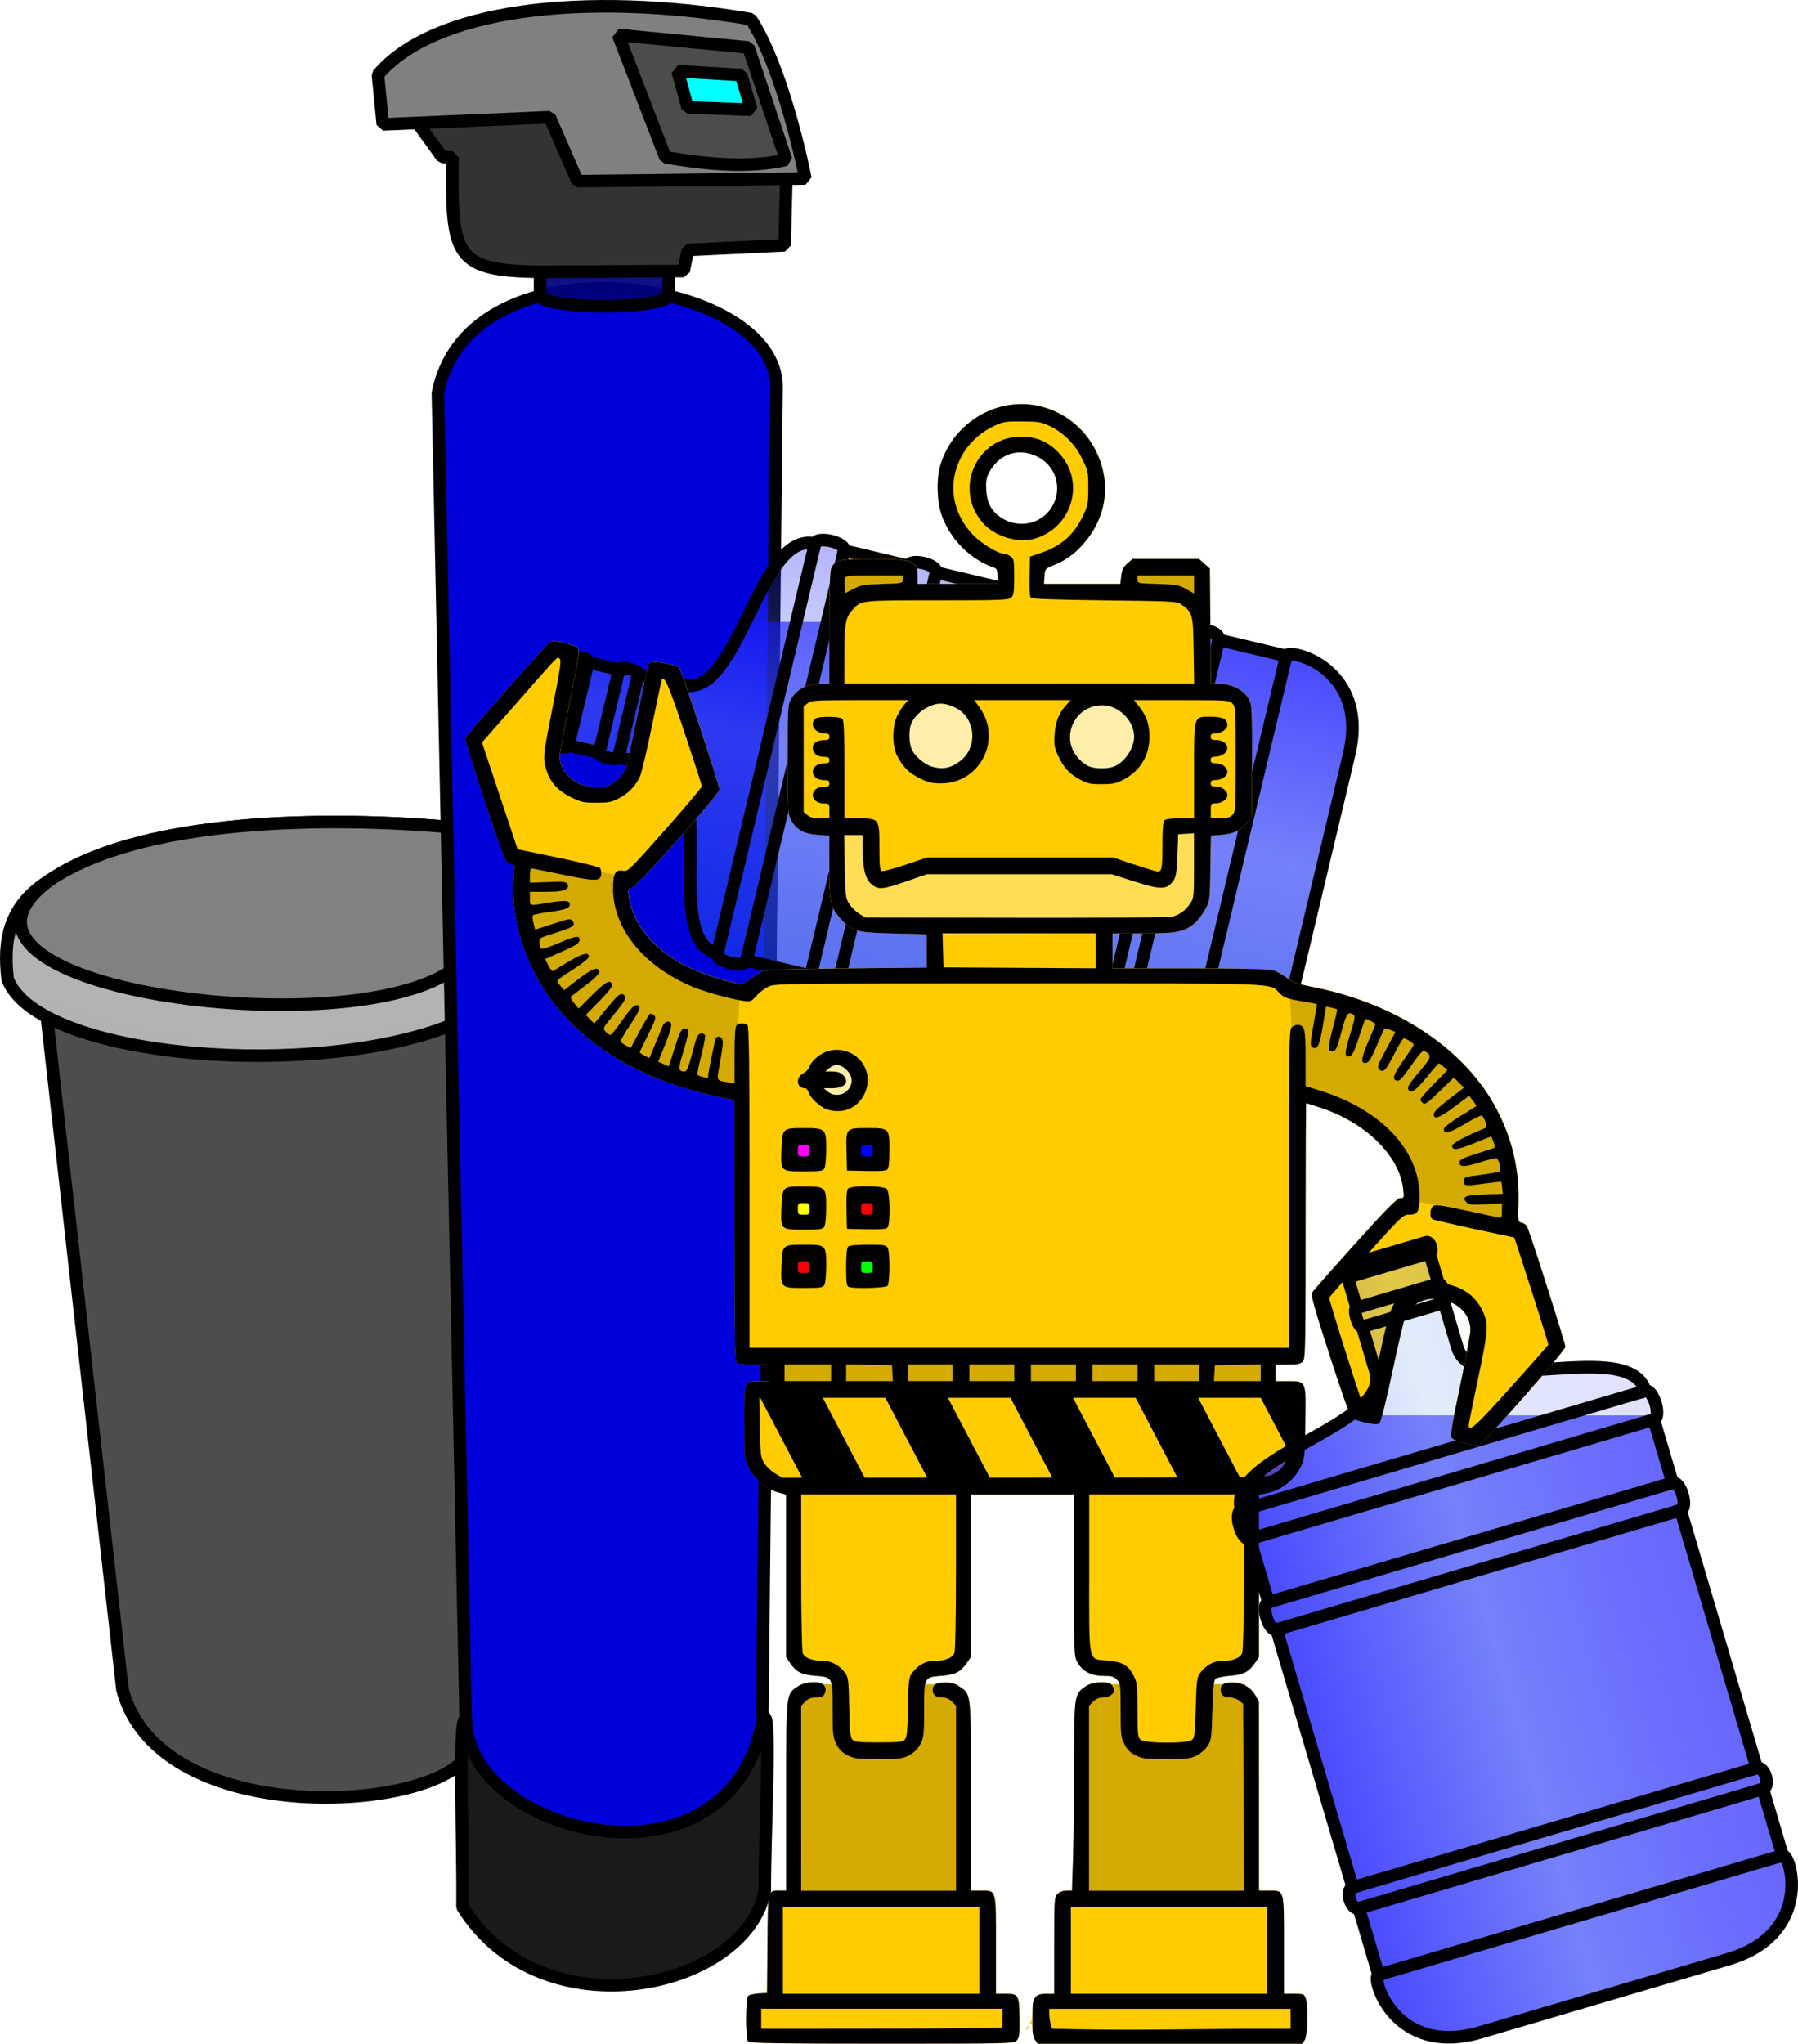 <?xml version="1.0" encoding="UTF-8" standalone="no"?>
<!-- Created with Inkscape (http://www.inkscape.org/) -->

<svg
   width="68.621mm"
   height="77.998mm"
   viewBox="0 0 68.621 77.998"
   version="1.1"
   id="svg5"
   inkscape:version="1.1 (1:1.1+202105261517+ce6663b3b7)"
   sodipodi:docname="Suavizador02.svg"
   xmlns:inkscape="http://www.inkscape.org/namespaces/inkscape"
   xmlns:sodipodi="http://sodipodi.sourceforge.net/DTD/sodipodi-0.dtd"
   xmlns:xlink="http://www.w3.org/1999/xlink"
   xmlns="http://www.w3.org/2000/svg"
   xmlns:svg="http://www.w3.org/2000/svg">
  <sodipodi:namedview
     id="namedview7"
     pagecolor="#ffffff"
     bordercolor="#999999"
     borderopacity="1"
     inkscape:pageshadow="0"
     inkscape:pageopacity="0"
     inkscape:pagecheckerboard="0"
     inkscape:document-units="mm"
     showgrid="false"
     fit-margin-top="0"
     fit-margin-left="0"
     fit-margin-right="0"
     fit-margin-bottom="0"
     inkscape:zoom="1.8973437"
     inkscape:cx="117.79626"
     inkscape:cy="182.62374"
     inkscape:window-width="1848"
     inkscape:window-height="1016"
     inkscape:window-x="72"
     inkscape:window-y="27"
     inkscape:window-maximized="1"
     inkscape:current-layer="layer1"
     showguides="true"
     inkscape:guide-bbox="true"
     inkscape:snap-page="true"
     inkscape:snap-bbox="true"
     inkscape:bbox-nodes="true"
     inkscape:snap-global="false">
    <sodipodi:guide
       position="57.272,-2.433"
       orientation="0,-1"
       id="guide1137" />
  </sodipodi:namedview>
  <defs
     id="defs2">
    <linearGradient
       x1="0"
       y1="0"
       x2="1"
       y2="0"
       gradientUnits="userSpaceOnUse"
       gradientTransform="matrix(0,-11.71,-11.71,0,220.109,689.801)"
       spreadMethod="pad"
       id="linearGradient4201">
      <stop
         style="stop-opacity:0.2;stop-color:#6e6cff"
         offset="0"
         id="stop4195" />
      <stop
         style="stop-opacity:0.3;stop-color:#9ac1f0"
         offset="0.5"
         id="stop4197" />
      <stop
         style="stop-opacity:0.3;stop-color:#0000ff"
         offset="1"
         id="stop4199" />
    </linearGradient>
    <linearGradient
       inkscape:collect="always"
       xlink:href="#linearGradient20840"
       id="linearGradient144894"
       gradientUnits="userSpaceOnUse"
       gradientTransform="matrix(-0.014,0.06,0.06,0.014,85.975,384.836)"
       x1="-4869.569"
       y1="-758.98"
       x2="-4599.569"
       y2="-758.98" />
    <linearGradient
       x1="0"
       y1="0"
       x2="1"
       y2="0"
       gradientUnits="userSpaceOnUse"
       gradientTransform="matrix(0,-11.71,-11.71,0,220.109,689.801)"
       spreadMethod="pad"
       id="linearGradient20840">
      <stop
         style="stop-opacity:0.3;stop-color:#0000ff"
         offset="0"
         id="stop20834" />
      <stop
         style="stop-opacity:0.3;stop-color:#9ac1f0"
         offset="0.5"
         id="stop20836" />
      <stop
         style="stop-opacity:0.3;stop-color:#3c8acb"
         offset="1"
         id="stop20838" />
    </linearGradient>
    <linearGradient
       inkscape:collect="always"
       xlink:href="#linearGradient4201"
       id="linearGradient144892"
       gradientUnits="userSpaceOnUse"
       gradientTransform="matrix(-0.059,0.017,0.017,0.059,-137.035,249.785)"
       x1="-4869.569"
       y1="-758.98"
       x2="-4599.569"
       y2="-758.98" />
  </defs>
  <g
     inkscape:label="Capa 1"
     inkscape:groupmode="layer"
     id="layer1"
     transform="translate(-72.051,-60.465)">
    <path
       id="path24914"
       style="fill:#4d4d4d;fill-opacity:0.994;stroke:#000000;stroke-width:0.48;stroke-linecap:square;stroke-linejoin:bevel;stroke-miterlimit:4;stroke-dasharray:none;stop-color:#000000"
       d="m 73.803,98.963 c 1.896,0.605 6.642,2.89 15.637,0.557 L 89.906,127.37 c -0.989,2.233 -11.747,3.002 -13.181,-2.425 z"
       sodipodi:nodetypes="ccccc" />
    <path
       id="path24916"
       style="fill:#b3b3b3;fill-opacity:0.996;stroke:#000000;stroke-width:0.48;stroke-linecap:square;stroke-linejoin:bevel;stroke-miterlimit:4;stroke-dasharray:none;stop-color:#000000"
       d="m 73.968,94.043 c 3.857,-2.578 11.738,-2.345 15.426,-1.995 l 0.046,7.472 c -5.198,2.189 -15.932,1.374 -17.098,-1.686 -0.168,-1.447 0.015,-2.804 1.626,-3.791 z"
       sodipodi:nodetypes="cccccc" />
    <path
       id="path24918"
       style="fill:#808080;fill-opacity:0.983;stroke:#000000;stroke-width:0.48;stroke-linecap:square;stroke-linejoin:bevel;stroke-miterlimit:4;stroke-dasharray:none;stop-color:#000000"
       d="m 73.968,94.043 c 3.857,-2.578 11.738,-2.345 15.426,-1.995 l 0.018,5.367 c -3.928,3.036 -21.088,0.757 -15.445,-3.372 z"
       sodipodi:nodetypes="ccccc" />
    <path
       id="path24920"
       style="fill:#0000da;fill-opacity:1;stroke:#000000;stroke-width:0.48;stroke-linecap:square;stroke-linejoin:bevel;stroke-miterlimit:4;stroke-dasharray:none;stop-color:#000000"
       d="m 88.764,75.467 c 1.208,-6.119 13.037,-4.434 12.924,-0.176 l -0.548,50.978 c 0.098,5.937 -10.235,5.531 -11.302,0.491 z"
       sodipodi:nodetypes="ccccc" />
    <path
       id="path24922"
       style="fill:#000080;fill-opacity:0.938;stroke:#000000;stroke-width:0.48;stroke-linecap:square;stroke-linejoin:bevel;stroke-miterlimit:4;stroke-dasharray:none;stop-color:#000000"
       d="m 92.664,70.63 v 1.111 a 2.456,0.406 0 0 0 -5.1e-4,0.003 2.456,0.406 0 0 0 2.456,0.407 2.456,0.406 0 0 0 2.456,-0.407 v -1.113 z" />
    <path
       id="path24924"
       style="fill:#333333;fill-opacity:1;stroke:#000000;stroke-width:0.48;stroke-linecap:square;stroke-linejoin:bevel;stroke-miterlimit:4;stroke-dasharray:none;stop-color:#000000"
       d="m 87.893,65.025 5.246,-0.236 1.037,2.438 7.888,-0.063 -0.066,2.662 -3.694,0.177 -0.159,0.805 -5.489,0.032 c -3.25,-0.05 -3.39,-0.572 -3.335,-4.363 l -0.399,-0.023 z"
       sodipodi:nodetypes="ccccccccccc" />
    <path
       id="path24926"
       style="fill:#1a1a1a;fill-opacity:1;stroke:#000000;stroke-width:0.48;stroke-linecap:square;stroke-linejoin:bevel;stroke-miterlimit:4;stroke-dasharray:none;stop-color:#000000"
       d="m 89.836,126.134 c 0.086,4.358 10.118,6.875 11.341,-0.08 0.333,-0.57 0.058,4.231 0.06,6.579 -0.694,3.734 -8.487,5.495 -11.534,0.609 0.031,-2.379 -0.182,-7.55 0.133,-7.12 z"
       sodipodi:nodetypes="cccccc" />
    <path
       id="path24928"
       style="fill:#808080;fill-opacity:1;stroke:#000000;stroke-width:0.48;stroke-linecap:square;stroke-linejoin:bevel;stroke-miterlimit:4;stroke-dasharray:none;stop-color:#000000"
       d="m 86.475,63.318 c 2.089,-2.482 7.796,-3.21 14.23,-2.123 0.887,1.33 1.661,4.016 2.086,6.082 l -8.701,0.102 -1.061,-2.44 -6.368,0.273 z"
       sodipodi:nodetypes="ccccccc" />
    <path
       id="path24930"
       style="fill:#4c4c4c;fill-opacity:1;stroke:#000000;stroke-width:0.48;stroke-linecap:square;stroke-linejoin:bevel;stroke-miterlimit:4;stroke-dasharray:none;stop-color:#000000"
       d="m 95.644,61.799 4.971,0.478 1.437,4.287 c -1.41,0.321 -2.984,0.179 -4.605,-0.095 z"
       sodipodi:nodetypes="ccccc" />
    <path
       id="path24932"
       style="fill:#00ffff;fill-opacity:1;stroke:#000000;stroke-width:0.48;stroke-linecap:square;stroke-linejoin:bevel;stroke-miterlimit:4;stroke-dasharray:none;stop-color:#000000"
       d="m 97.917,63.184 2.419,0.144 0.387,1.325 -2.431,-0.088 z"
       sodipodi:nodetypes="ccccc" />
    <rect
       style="fill:#d4aa00;stroke:none;stroke-width:0.48;stroke-linecap:square;stroke-linejoin:bevel;stop-color:#000000"
       id="rect144770"
       width="5.971"
       height="7.877"
       x="-119.591"
       y="124.741"
       transform="scale(-1,1)" />
    <path
       id="path5045"
       style="fill:#0000ff;fill-opacity:0.6;stroke:none;stroke-width:1.815;stroke-linecap:butt;stroke-linejoin:miter;stroke-miterlimit:4;stroke-dasharray:none;stroke-opacity:1"
       d="m 107.58,89.561 c -2.581,5.239 -5.213,10.156 -8.957,9.264 l -6.555,-1.562 c 0.139,-0.581 -2.642,-1.247 -2.781,-0.662 l -4.455,-1.061 c 0.139,-0.585 -1.455,-0.965 -1.594,-0.381 l -1.428,5.99 -1.426,5.988 c -0.139,0.585 1.455,0.965 1.594,0.381 l 4.455,1.061 c -0.139,0.581 2.642,1.249 2.781,0.664 l 6.555,1.561 c 7.94,1.891 -0.347,24.826 7.707,26.744 -0.278,1.167 3.921,2.169 4.199,1.002 l 9.25,2.203 c -0.278,1.167 3.73,2.123 4.008,0.955 l 37.725,8.984 c -0.278,1.167 2.781,1.896 3.059,0.729 l 9.727,2.318 c -0.278,1.168 11.521,3.977 14.527,-8.643 l 4.312,-18.109 4.314,-18.109 c 3.006,-12.62 -8.794,-15.429 -9.072,-14.262 l -9.727,-2.318 c 0.278,-1.167 -2.781,-1.896 -3.059,-0.729 l -8.43,-2.008 z"
       transform="matrix(0.265,0,0,0.265,72.051,60.465)" />
    <path
       style="fill:url(#linearGradient144894);fill-opacity:1;stroke:#000000;stroke-width:0.48;stroke-linecap:butt;stroke-linejoin:miter;stroke-miterlimit:4;stroke-dasharray:none;stroke-opacity:1"
       d="m 121.256,98.855 c -0.795,3.339 -3.917,2.595 -3.844,2.286 l -2.573,-0.613 c -0.073,0.309 -0.883,0.116 -0.809,-0.193 l -9.981,-2.377 c -0.073,0.309 -1.134,0.056 -1.061,-0.253 l -2.447,-0.583 c -0.073,0.309 -1.185,0.044 -1.111,-0.265 -2.131,-0.508 0.062,-6.576 -2.039,-7.076 l -1.734,-0.413 c -0.037,0.155 -0.773,-0.022 -0.736,-0.175 l -1.179,-0.281 c -0.037,0.155 -0.459,0.054 -0.422,-0.101 l 0.377,-1.585 0.378,-1.585 c 0.037,-0.155 0.459,-0.054 0.422,0.1 l 1.179,0.281 c 0.037,-0.155 0.773,0.022 0.736,0.175 l 1.734,0.413 c 2.101,0.5 2.879,-5.905 5.01,-5.397 0.074,-0.309 1.185,-0.044 1.111,0.265 l 2.447,0.583 c 0.073,-0.309 1.134,-0.056 1.061,0.253 l 9.981,2.377 c 0.073,-0.309 0.883,-0.116 0.809,0.193 l 2.573,0.613 c 0.073,-0.309 3.196,0.435 2.4,3.774 l -1.141,4.791 z"
       id="path144772"
       sodipodi:nodetypes="ccccccccccccscscccccccccccccc" />
    <path
       style="fill:none;stroke:#000000;stroke-width:0.48;stroke-linecap:butt;stroke-linejoin:miter;stroke-miterlimit:4;stroke-dasharray:none;stroke-opacity:1"
       d="M 103.156,81.215 99.43,96.858"
       id="path144774" />
    <path
       style="fill:none;stroke:#000000;stroke-width:0.48;stroke-linecap:butt;stroke-linejoin:miter;stroke-miterlimit:4;stroke-dasharray:none;stroke-opacity:1"
       d="m 104.267,81.48 -3.726,15.643"
       id="path144776" />
    <path
       style="fill:none;stroke:#000000;stroke-width:0.48;stroke-linecap:butt;stroke-linejoin:miter;stroke-miterlimit:4;stroke-dasharray:none;stroke-opacity:1"
       d="m 106.714,82.063 -3.726,15.643"
       id="path144778" />
    <path
       style="fill:none;stroke:#000000;stroke-width:0.48;stroke-linecap:butt;stroke-linejoin:miter;stroke-miterlimit:4;stroke-dasharray:none;stroke-opacity:1"
       d="m 107.775,82.315 -3.726,15.643"
       id="path144780" />
    <path
       style="fill:none;stroke:#000000;stroke-width:0.48;stroke-linecap:butt;stroke-linejoin:miter;stroke-miterlimit:4;stroke-dasharray:none;stroke-opacity:1"
       d="m 117.756,84.693 -3.726,15.643"
       id="path144782" />
    <path
       style="fill:none;stroke:#000000;stroke-width:0.48;stroke-linecap:butt;stroke-linejoin:miter;stroke-miterlimit:4;stroke-dasharray:none;stroke-opacity:1"
       d="M 118.565,84.886 114.839,100.528"
       id="path144784" />
    <path
       style="fill:none;stroke:#000000;stroke-width:0.48;stroke-linecap:butt;stroke-linejoin:miter;stroke-miterlimit:4;stroke-dasharray:none;stroke-opacity:1"
       d="m 121.139,85.499 -3.726,15.643"
       id="path144786" />
    <path
       style="fill:none;stroke:#000000;stroke-width:0.48;stroke-linecap:butt;stroke-linejoin:miter;stroke-miterlimit:4;stroke-dasharray:none;stroke-opacity:1"
       d="m 96.411,86.199 -0.755,3.169"
       id="path144788" />
    <path
       style="fill:none;stroke:#000000;stroke-width:0.48;stroke-linecap:butt;stroke-linejoin:miter;stroke-miterlimit:4;stroke-dasharray:none;stroke-opacity:1"
       d="M 95.675,86.024 94.92,89.193"
       id="path144790" />
    <path
       style="fill:none;stroke:#000000;stroke-width:0.48;stroke-linecap:butt;stroke-linejoin:miter;stroke-miterlimit:4;stroke-dasharray:none;stroke-opacity:1"
       d="M 94.497,85.743 93.742,88.913"
       id="path144792" />
    <rect
       style="fill:#d4aa00;stroke:none;stroke-width:0.48;stroke-linecap:square;stroke-linejoin:bevel;stop-color:#000000"
       id="rect144794"
       width="5.971"
       height="7.877"
       x="-108.601"
       y="124.741"
       transform="scale(-1,1)" />
    <path
       id="path144796"
       style="fill:#ffcc00;stroke:none;stroke-width:0.064"
       d="m 111.055,75.883 c 0.045,2.16e-4 0.089,0.001 0.134,0.004 v -0.001 c 0.206,0.01 0.413,0.041 0.618,0.094 1.209,0.315 2.108,1.28 2.364,2.539 0.176,0.865 -0.04,1.757 -0.603,2.497 -0.362,0.476 -0.772,0.802 -1.262,1 -0.367,0.149 -0.369,0.151 -0.388,0.439 l -0.019,0.289 h 1.457 1.457 l 0.034,-0.299 c 0.026,-0.231 0.08,-0.34 0.232,-0.477 l 0.197,-0.177 h 1.269 1.268 l 0.207,0.186 0.207,0.185 0.019,2.198 0.019,2.196 0.268,0.001 c 0.625,6.24e-4 1.131,0.312 1.255,0.771 0.044,0.161 0.061,0.98 0.049,2.271 l -0.019,2.019 -0.177,0.233 c -0.235,0.308 -0.494,0.433 -0.974,0.472 l -0.396,0.032 -0.022,1.246 c -0.019,1.246 -0.022,1.247 -0.21,1.587 -0.104,0.187 -0.288,0.422 -0.409,0.522 -0.391,0.323 -0.67,0.376 -1.954,0.376 h -1.164 v 0.668 0.666 l 2.938,0.001 c 1.829,2.4e-4 3.028,0.025 3.175,0.066 0.13,0.036 0.366,0.163 0.522,0.283 0.243,0.186 0.405,0.242 1.097,0.382 3.154,0.637 5.749,2.381 6.933,4.657 0.59,1.134 0.859,2.285 0.826,3.538 -0.019,0.747 -0.017,0.764 0.123,0.783 0.078,0.012 0.167,0.068 0.197,0.127 0.111,0.213 1.468,4.473 1.468,4.607 0,0.143 -3.082,3.647 -3.292,3.744 -0.148,0.068 -0.97,-0.152 -1.05,-0.28 -0.048,-0.078 0.038,-0.595 0.329,-1.971 0.217,-1.025 0.394,-1.987 0.393,-2.137 -0.002,-0.584 -0.417,-1.027 -1.086,-1.161 -0.639,-0.128 -1.214,0.164 -1.421,0.723 -0.054,0.147 -0.271,1.081 -0.483,2.077 -0.212,0.996 -0.424,1.851 -0.472,1.899 -0.073,0.074 -0.153,0.073 -0.515,0.001 -0.236,-0.047 -0.481,-0.129 -0.545,-0.182 -0.072,-0.061 -0.391,-0.956 -0.851,-2.385 -0.648,-2.017 -0.726,-2.303 -0.653,-2.42 0.046,-0.073 0.784,-0.91 1.639,-1.859 1.215,-1.347 1.588,-1.725 1.707,-1.725 0.148,0 0.152,-0.01 0.111,-0.365 -0.149,-1.268 -1.443,-2.528 -3.178,-3.095 -0.274,-0.089 -0.51,-0.163 -0.522,-0.163 -0.014,0 -0.024,2.193 -0.024,4.872 0,4.444 -0.01,4.881 -0.105,4.987 -0.084,0.092 -0.201,0.117 -0.572,0.117 h -0.467 v 0.318 0.318 h 0.467 c 0.711,0 0.694,-0.044 0.668,1.6 -0.019,1.256 -0.033,1.376 -0.166,1.647 -0.272,0.552 -0.772,0.936 -1.365,1.045 l -0.238,0.043 v 3.097 3.096 l -0.143,0.21 c -0.244,0.359 -0.439,0.461 -0.964,0.504 -0.263,0.022 -0.514,0.076 -0.558,0.12 -0.057,0.057 -0.091,0.415 -0.113,1.21 -0.03,1.074 -0.04,1.141 -0.191,1.364 -0.087,0.128 -0.273,0.29 -0.413,0.36 h -10e-4 c -0.218,0.108 -0.383,0.127 -1.147,0.127 -0.799,0 -0.921,-0.014 -1.175,-0.143 -0.207,-0.104 -0.321,-0.22 -0.426,-0.427 -0.131,-0.259 -0.144,-0.372 -0.144,-1.298 0,-0.954 -0.007,-1.024 -0.138,-1.163 -0.114,-0.121 -0.203,-0.146 -0.515,-0.146 -0.468,0 -0.802,-0.171 -0.991,-0.509 -0.132,-0.235 -0.134,-0.3 -0.134,-3.328 v -3.089 h -1.969 -1.969 v 3.104 3.105 l -0.144,0.21 c -0.245,0.36 -0.438,0.46 -0.972,0.504 -0.671,0.055 -0.664,0.042 -0.664,1.308 0,0.949 -0.012,1.047 -0.146,1.303 -0.1,0.189 -0.234,0.323 -0.423,0.423 -0.251,0.132 -0.359,0.146 -1.174,0.146 -0.805,0 -0.927,-0.014 -1.181,-0.143 -0.207,-0.104 -0.322,-0.22 -0.427,-0.427 -0.131,-0.259 -0.143,-0.371 -0.143,-1.305 0,-1.262 0.007,-1.251 -0.663,-1.305 -0.534,-0.044 -0.728,-0.144 -0.973,-0.504 l -0.143,-0.21 v -3.1 -3.1 l -0.34,-0.098 c -0.43,-0.125 -0.867,-0.505 -1.085,-0.941 -0.162,-0.325 -0.164,-0.349 -0.164,-1.743 0,-1.623 -0.029,-1.546 0.599,-1.546 h 0.354 v -0.318 -0.318 h -0.592 c -0.375,0 -0.618,-0.029 -0.666,-0.077 -0.057,-0.058 -0.077,-1.266 -0.077,-5.047 v -4.97 l -0.365,-0.073 c -2.486,-0.497 -4.404,-1.428 -5.827,-2.829 -1.489,-1.465 -2.35,-3.577 -2.234,-5.471 l 0.036,-0.582 -0.181,-0.063 c -0.173,-0.06 -0.219,-0.172 -0.958,-2.39 -0.427,-1.28 -0.76,-2.362 -0.743,-2.405 0.047,-0.112 3.077,-3.556 3.215,-3.653 0.096,-0.068 0.195,-0.066 0.565,0.019 0.247,0.056 0.483,0.145 0.526,0.196 0.062,0.075 6.6e-4,0.471 -0.314,2.013 -0.215,1.056 -0.391,2.013 -0.391,2.128 0.002,0.462 0.418,0.967 0.906,1.098 0.34,0.092 0.827,0.089 1.014,-0.007 0.245,-0.126 0.553,-0.452 0.619,-0.658 0.035,-0.107 0.235,-1.033 0.444,-2.056 0.209,-1.024 0.397,-1.889 0.418,-1.922 0.022,-0.034 0.116,-0.061 0.213,-0.061 0.281,0 0.891,0.137 0.952,0.215 0.085,0.109 1.533,4.5 1.531,4.645 -0.002,0.188 -3.168,3.743 -3.357,3.77 -0.138,0.019 -0.146,0.041 -0.104,0.315 0.069,0.457 0.269,0.929 0.565,1.33 0.729,0.989 1.929,1.645 3.682,2.016 0.065,0.014 0.246,-0.074 0.411,-0.2 0.162,-0.124 0.367,-0.257 0.455,-0.297 0.11,-0.05 1.125,-0.084 3.211,-0.105 l 3.049,-0.031 v -0.635 -0.635 l -1.271,-0.032 c -1.452,-0.036 -1.587,-0.076 -2.046,-0.597 -0.358,-0.407 -0.4,-0.614 -0.4,-1.959 v -1.175 l -0.439,-0.031 c -0.526,-0.038 -0.809,-0.191 -1.009,-0.547 -0.138,-0.244 -0.14,-0.301 -0.14,-2.338 2.4e-4,-2.001 0.007,-2.097 0.133,-2.304 0.244,-0.4 0.611,-0.578 1.197,-0.578 h 0.258 v -2.126 c 0,-1.513 0.022,-2.173 0.076,-2.292 0.141,-0.309 0.321,-0.347 1.608,-0.347 1.506,0 1.684,0.074 1.684,0.695 v 0.258 h 1.524 1.525 v -0.288 c 0,-0.218 -0.026,-0.296 -0.111,-0.324 -0.937,-0.309 -1.754,-1.148 -2.05,-2.106 -0.156,-0.505 -0.167,-1.313 -0.025,-1.798 0.415,-1.413 1.725,-2.353 3.115,-2.347 z m -0.029,1.495 a 1.828,1.73 0 0 0 -1.828,1.73 1.828,1.73 0 0 0 1.828,1.73 1.828,1.73 0 0 0 1.828,-1.73 1.828,1.73 0 0 0 -1.828,-1.73 z m -7.903,47.287 c 0.188,0.002 0.348,0.05 0.4,0.146 0.054,0.098 0.054,0.177 0.005,0.287 -0.056,0.123 -0.116,0.15 -0.326,0.15 -0.189,0 -0.3,0.042 -0.414,0.156 l -0.156,0.155 v 3.529 3.529 h 2.955 2.955 v -3.529 -3.529 l -0.156,-0.155 c -0.104,-0.104 -0.228,-0.156 -0.369,-0.156 -0.244,0 -0.365,-0.094 -0.365,-0.285 0,-0.21 0.128,-0.287 0.475,-0.287 0.237,0 0.382,0.041 0.55,0.155 0.449,0.306 0.437,0.181 0.437,4.191 v 3.596 h 0.36 c 0.617,0 0.593,-0.087 0.593,2.075 v 1.865 h 0.378 c 0.485,0 0.508,0.042 0.52,0.949 0.007,0.596 -0.01,0.723 -0.105,0.83 l -0.001,-0.001 c -0.112,0.124 -0.209,0.127 -5.144,0.127 -3.826,0 -5.046,-0.019 -5.104,-0.077 -0.11,-0.11 -0.105,-1.663 0.005,-1.755 0.045,-0.037 0.223,-0.075 0.397,-0.087 l 0.315,-0.019 0.017,-1.875 c 0.019,-2.096 0.002,-2.033 0.472,-2.033 h 0.242 v -3.596 c 0,-4.01 -0.012,-3.885 0.437,-4.191 0.156,-0.106 0.387,-0.162 0.591,-0.166 0,0 0.001,0 0.001,0 0.012,-2.8e-4 0.025,-1.1e-4 0.037,0 z m 10.985,0.001 c 0.19,0.001 0.353,0.045 0.4,0.133 0.036,0.068 0.066,0.151 0.066,0.186 0,0.133 -0.209,0.263 -0.421,0.263 -0.15,0 -0.27,0.051 -0.376,0.156 l -0.156,0.155 v 3.529 3.529 h 2.956 2.956 l -0.017,-3.563 -0.017,-3.564 -0.15,-0.122 c -0.083,-0.067 -0.241,-0.122 -0.352,-0.122 -0.235,0 -0.355,-0.097 -0.355,-0.285 0,-0.205 0.124,-0.287 0.442,-0.287 0.38,0 0.699,0.176 0.875,0.483 l 0.143,0.248 0.001,3.606 v 3.605 h 0.361 c 0.617,0 0.592,-0.087 0.592,2.075 v 1.865 h 0.383 c 0.353,0 0.387,0.012 0.444,0.163 0.105,0.275 0.078,1.438 -0.037,1.602 l -0.099,0.14 h -5.044 -5.043 l -0.099,-0.141 c -0.054,-0.078 -0.099,-0.249 -0.099,-0.381 0,-0.144 -0.03,-0.239 -0.076,-0.239 -0.059,0 -0.059,-0.017 0,-0.077 0.042,-0.042 0.076,-0.236 0.076,-0.431 0,-0.5 0.111,-0.637 0.513,-0.637 h 0.314 v -1.843 c 0,-1.758 0.005,-1.848 0.127,-1.969 0.076,-0.076 0.213,-0.127 0.34,-0.127 h 0.212 l 0.042,-1.287 c 0.022,-0.708 0.042,-2.331 0.042,-3.607 1.9e-4,-2.586 0.002,-2.603 0.445,-2.905 0.142,-0.096 0.369,-0.148 0.575,-0.153 0,0 0.001,0 0.001,0 0.012,-3e-4 0.025,-8e-5 0.037,0 z m -2.793,13.104 c 0.01,6.6e-4 0.002,0.026 -0.017,0.077 -0.024,0.061 -0.06,0.097 -0.08,0.078 -0.019,-0.019 -1e-4,-0.071 0.043,-0.114 0.027,-0.027 0.045,-0.042 0.052,-0.041 z" />
    <rect
       style="fill:#d4aa00;fill-opacity:1;stroke:none;stroke-width:0.48;stroke-linecap:square;stroke-linejoin:bevel;stop-color:#000000"
       id="rect144798"
       width="2.234"
       height="0.697"
       x="-106.504"
       y="82.426"
       transform="scale(-1,1)" />
    <path
       id="path3955"
       style="fill:#0000ff;fill-opacity:0.6;stroke:none;stroke-width:0.48;stroke-linecap:butt;stroke-linejoin:miter;stroke-miterlimit:4;stroke-dasharray:none;stroke-opacity:1"
       d="m 123.578,114.481 c -1.622,1.167 -4.586,2.155 -4.153,3.622 -0.305,0.09 0.019,1.186 0.324,1.096 l 0.713,2.413 c -0.305,0.09 0.004,1.135 0.308,1.045 l 2.907,9.84 c -0.304,0.09 -0.069,0.888 0.236,0.798 l 0.749,2.537 c -0.305,0.09 0.605,3.168 3.896,2.196 l 4.723,-1.395 4.724,-1.395 c 3.292,-0.972 2.383,-4.05 2.078,-3.96 l -0.75,-2.537 c 0.304,-0.09 0.069,-0.888 -0.236,-0.798 l -2.906,-9.84 c 0.305,-0.09 -0.004,-1.135 -0.309,-1.045 l -0.713,-2.413 c 0.062,-0.018 0.097,-0.079 0.113,-0.162 z" />
    <path
       style="fill:url(#linearGradient144892);fill-opacity:1;stroke:#000000;stroke-width:0.48;stroke-linecap:butt;stroke-linejoin:miter;stroke-miterlimit:4;stroke-dasharray:none;stroke-opacity:1"
       d="m 128.558,138.027 c -3.292,0.972 -4.201,-2.106 -3.896,-2.195 l -0.749,-2.537 c -0.305,0.09 -0.54,-0.708 -0.236,-0.798 l -2.906,-9.84 c -0.305,0.09 -0.613,-0.956 -0.309,-1.046 l -0.713,-2.413 c -0.305,0.09 -0.628,-1.005 -0.324,-1.095 -0.621,-2.101 5.734,-3.22 5.122,-5.291 l -0.505,-1.71 c -0.152,0.045 -0.367,-0.68 -0.214,-0.725 l -0.343,-1.162 c -0.152,0.045 -0.275,-0.371 -0.123,-0.416 l 1.562,-0.461 1.562,-0.461 c 0.152,-0.045 0.275,0.371 0.123,0.416 l 0.343,1.162 c 0.152,-0.045 0.367,0.68 0.214,0.725 l 0.505,1.71 c 0.612,2.071 6.554,-0.442 7.175,1.659 0.305,-0.09 0.628,1.005 0.324,1.095 l 0.713,2.413 c 0.305,-0.09 0.613,0.956 0.309,1.046 l 2.906,9.84 c 0.305,-0.09 0.54,0.708 0.236,0.798 l 0.749,2.537 c 0.305,-0.09 1.214,2.988 -2.078,3.96 l -4.724,1.395 z"
       id="path144800"
       sodipodi:nodetypes="ccccccccccccscscccccccccccccc" />
    <path
       style="fill:none;stroke:#000000;stroke-width:0.48;stroke-linecap:butt;stroke-linejoin:miter;stroke-miterlimit:4;stroke-dasharray:none;stroke-opacity:1"
       d="M 134.847,113.547 119.425,118.103"
       id="path144802" />
    <path
       style="fill:none;stroke:#000000;stroke-width:0.48;stroke-linecap:butt;stroke-linejoin:miter;stroke-miterlimit:4;stroke-dasharray:none;stroke-opacity:1"
       d="m 135.17,114.643 -15.422,4.555"
       id="path144804" />
    <path
       style="fill:none;stroke:#000000;stroke-width:0.48;stroke-linecap:butt;stroke-linejoin:miter;stroke-miterlimit:4;stroke-dasharray:none;stroke-opacity:1"
       d="m 135.883,117.056 -15.422,4.555"
       id="path144806" />
    <path
       style="fill:none;stroke:#000000;stroke-width:0.48;stroke-linecap:butt;stroke-linejoin:miter;stroke-miterlimit:4;stroke-dasharray:none;stroke-opacity:1"
       d="m 136.192,118.101 -15.422,4.555"
       id="path144808" />
    <path
       style="fill:none;stroke:#000000;stroke-width:0.48;stroke-linecap:butt;stroke-linejoin:miter;stroke-miterlimit:4;stroke-dasharray:none;stroke-opacity:1"
       d="m 139.098,127.941 -15.422,4.555"
       id="path144810" />
    <path
       style="fill:none;stroke:#000000;stroke-width:0.48;stroke-linecap:butt;stroke-linejoin:miter;stroke-miterlimit:4;stroke-dasharray:none;stroke-opacity:1"
       d="m 139.334,128.739 -15.422,4.555"
       id="path144812" />
    <path
       style="fill:none;stroke:#000000;stroke-width:0.48;stroke-linecap:butt;stroke-linejoin:miter;stroke-miterlimit:4;stroke-dasharray:none;stroke-opacity:1"
       d="m 140.083,131.276 -15.422,4.555"
       id="path144814" />
    <path
       style="fill:none;stroke:#000000;stroke-width:0.48;stroke-linecap:butt;stroke-linejoin:miter;stroke-miterlimit:4;stroke-dasharray:none;stroke-opacity:1"
       d="m 127.167,110.179 -3.125,0.923"
       id="path144816" />
    <path
       style="fill:none;stroke:#000000;stroke-width:0.48;stroke-linecap:butt;stroke-linejoin:miter;stroke-miterlimit:4;stroke-dasharray:none;stroke-opacity:1"
       d="m 126.953,109.454 -3.125,0.923"
       id="path144818" />
    <path
       style="fill:none;stroke:#000000;stroke-width:0.48;stroke-linecap:butt;stroke-linejoin:miter;stroke-miterlimit:4;stroke-dasharray:none;stroke-opacity:1"
       d="m 126.609,108.292 -3.125,0.923"
       id="path144820" />
    <circle
       style="fill:#ffeeaa;stroke-width:0.545;stroke-linecap:square;stroke-linejoin:bevel;stop-color:#000000"
       id="circle144822"
       cx="-114.12"
       cy="88.72"
       r="1.386"
       transform="scale(-1,1)" />
    <circle
       style="fill:#ffeeaa;stroke:none;stroke-width:0.545;stroke-linecap:square;stroke-linejoin:bevel;stop-color:#000000"
       id="circle144824"
       cx="-107.998"
       cy="88.562"
       r="1.386"
       transform="scale(-1,1)" />
    <rect
       style="fill:#0000ff;stroke:none;stroke-width:0.48;stroke-linecap:square;stroke-linejoin:bevel;stop-color:#000000"
       id="rect144826"
       width="1.235"
       height="0.997"
       x="-105.76"
       y="103.914"
       transform="scale(-1,1)" />
    <rect
       style="fill:#ff00ff;stroke:none;stroke-width:0.48;stroke-linecap:square;stroke-linejoin:bevel;stop-color:#000000"
       id="rect144828"
       width="1.332"
       height="0.977"
       x="-103.422"
       y="103.883"
       transform="scale(-1,1)" />
    <rect
       style="fill:#ffff00;stroke:none;stroke-width:0.48;stroke-linecap:square;stroke-linejoin:bevel;stop-color:#000000"
       id="rect144830"
       width="1.068"
       height="1.005"
       x="-103.251"
       y="106.122"
       transform="scale(-1,1)" />
    <rect
       style="fill:#ff0000;stroke:none;stroke-width:0.48;stroke-linecap:square;stroke-linejoin:bevel;stop-color:#000000"
       id="rect144832"
       width="1.099"
       height="1.101"
       x="-105.688"
       y="106.099"
       transform="scale(-1,1)" />
    <rect
       style="fill:#00ff00;stroke:none;stroke-width:0.48;stroke-linecap:square;stroke-linejoin:bevel;stop-color:#000000"
       id="rect144834"
       width="1.122"
       height="0.958"
       x="-105.73"
       y="108.399"
       transform="scale(-1,1)" />
    <rect
       style="fill:#ff0000;stroke:none;stroke-width:0.48;stroke-linecap:square;stroke-linejoin:bevel;stop-color:#000000"
       id="rect144836"
       width="1.065"
       height="0.893"
       x="-103.136"
       y="108.337"
       transform="scale(-1,1)" />
    <circle
       style="fill:#ffeeaa;stroke:none;stroke-width:0.48;stroke-linecap:square;stroke-linejoin:bevel;stop-color:#000000"
       id="circle144838"
       cx="-104"
       cy="101.7"
       r="1.048"
       transform="scale(-1,1)" />
    <rect
       style="fill:#d4aa00;stroke-width:0.48;stroke-linecap:square;stroke-linejoin:bevel;stop-color:#000000"
       id="rect144840"
       width="18.985"
       height="1.189"
       x="-120.609"
       y="112.249"
       transform="scale(-1,1)" />
    <path
       id="path144842"
       style="fill:#d4aa00;stroke:none;stroke-width:0.064"
       d="m 100.087,102.448 -0.365,-0.073 c -2.486,-0.497 -4.404,-1.428 -5.827,-2.829 -1.489,-1.466 -2.35,-3.577 -2.234,-5.471 l 0.129,-0.873 4.088,0.702 c 0,0 0.133,0.497 0.174,0.771 0.068,0.457 0.269,0.929 0.565,1.33 0.729,0.989 1.929,1.645 3.682,2.016 z"
       inkscape:export-filename="/home/alex/path1099.png"
       inkscape:export-xdpi="192"
       inkscape:export-ydpi="192"
       sodipodi:nodetypes="ccsccccscc" />
    <path
       id="path144844"
       style="fill:#d4aa00;stroke:none;stroke-width:0.064"
       d="m 122.244,98.152 c 3.154,0.637 5.749,2.381 6.933,4.657 0.59,1.134 0.859,2.285 0.826,3.538 -0.019,0.747 -0.017,0.764 0.123,0.783 l -4.632,-0.942 c 0.148,0 0.152,-0.01 0.11,-0.365 -0.149,-1.268 -1.443,-2.528 -3.178,-3.095 -0.274,-0.089 -0.51,-0.163 -0.522,-0.163 l -0.41,-0.105 -0.232,-4.291 z"
       inkscape:export-filename="/home/alex/path1099.png"
       inkscape:export-xdpi="192"
       inkscape:export-ydpi="192"
       sodipodi:nodetypes="cssccsscccc" />
    <path
       id="path144846"
       style="fill:#ffdd55;fill-opacity:1;stroke:none;stroke-width:0.064"
       d="m 114.39,93.469 2.115,0.622 0.306,-2.052 1.458,0.314 -0.022,1.246 c -0.019,1.246 -0.022,1.247 -0.21,1.587 -0.104,0.187 -0.288,0.422 -0.409,0.522 -0.391,0.323 -0.67,0.376 -1.954,0.376 h -1.164 l -7.085,0.033 -1.271,-0.032 c -1.452,-0.036 -1.587,-0.076 -2.046,-0.597 -0.358,-0.407 -0.4,-0.614 -0.4,-1.959 v -1.175 l 1.548,-0.272 0.289,1.991 1.83,-0.59 z"
       inkscape:export-filename="/home/alex/path1099.png"
       inkscape:export-xdpi="192"
       inkscape:export-ydpi="192"
       sodipodi:nodetypes="cccccccsccccsccccc" />
    <rect
       style="fill:#d4aa00;fill-opacity:1;stroke:none;stroke-width:0.48;stroke-linecap:square;stroke-linejoin:bevel;stop-color:#000000"
       id="rect144848"
       width="2.234"
       height="0.697"
       x="-117.623"
       y="82.427"
       transform="scale(-1,1)" />
    <path
       style="fill:#000000;stroke-width:0.064"
       d="m 121.844,138.323 c 0.115,-0.164 0.142,-1.326 0.037,-1.602 -0.057,-0.15 -0.092,-0.163 -0.445,-0.163 h -0.383 v -1.864 c 0,-2.162 0.025,-2.075 -0.593,-2.075 h -0.36 l -0.001,-3.606 -0.001,-3.606 -0.142,-0.248 c -0.176,-0.307 -0.495,-0.483 -0.875,-0.483 -0.317,0 -0.443,0.081 -0.443,0.286 0,0.189 0.12,0.286 0.355,0.286 0.111,0 0.27,0.055 0.353,0.121 l 0.15,0.122 0.017,3.564 0.017,3.564 h -2.956 -2.956 V 129.09 125.561 l 0.156,-0.156 c 0.106,-0.106 0.227,-0.156 0.377,-0.156 0.212,0 0.42,-0.13 0.42,-0.263 0,-0.035 -0.03,-0.118 -0.066,-0.186 -0.1,-0.186 -0.73,-0.174 -1.014,0.019 -0.442,0.302 -0.445,0.319 -0.445,2.906 -7e-5,1.276 -0.019,2.899 -0.042,3.607 l -0.042,1.287 h -0.212 c -0.128,0 -0.263,0.051 -0.339,0.127 -0.121,0.121 -0.127,0.212 -0.127,1.97 v 1.843 h -0.314 c -0.402,0 -0.512,0.137 -0.512,0.637 v 0.747 c 0,0.132 0.044,0.304 0.099,0.381 l 0.099,0.141 h 5.044 5.044 z m -9.613,-0.429 c -0.056,0 -0.134,-0.357 -0.135,-0.619 l -7e-4,-0.143 h 4.606 4.606 v 0.381 0.381 h -1.874 c -3.798,0.037 -4.549,0.054 -7.203,-7e-5 z m 0.69,-2.988 v -1.652 h 3.749 3.749 v 1.652 1.652 h -3.749 -3.749 z m -2.066,3.432 c 0.097,-0.107 0.113,-0.234 0.105,-0.83 -0.012,-0.908 -0.035,-0.95 -0.519,-0.95 h -0.379 v -1.864 c 0,-2.162 0.025,-2.075 -0.593,-2.075 h -0.36 v -3.596 c 0,-4.009 0.012,-3.885 -0.437,-4.191 -0.168,-0.114 -0.313,-0.155 -0.55,-0.155 -0.348,0 -0.474,0.076 -0.474,0.286 0,0.191 0.121,0.286 0.365,0.286 0.141,0 0.265,0.052 0.369,0.156 l 0.156,0.156 v 3.529 3.529 h -2.954 -2.954 V 129.09 125.561 l 0.156,-0.156 c 0.115,-0.115 0.225,-0.156 0.414,-0.156 0.21,0 0.271,-0.028 0.327,-0.151 0.05,-0.11 0.049,-0.188 -0.005,-0.286 -0.109,-0.205 -0.716,-0.193 -1.029,0.019 -0.45,0.306 -0.437,0.181 -0.437,4.191 v 3.596 h -0.242 c -0.469,0 -0.454,-0.063 -0.472,2.033 l -0.017,1.874 -0.316,0.019 c -0.174,0.012 -0.353,0.05 -0.397,0.087 -0.111,0.091 -0.115,1.645 -0.005,1.754 0.058,0.058 1.278,0.076 5.105,0.076 4.934,0 5.031,-0.002 5.142,-0.126 z m -6.568,-0.448 -3.183,0.002 v -0.382 -0.382 h 4.606 4.606 l -0.002,0.397 c -0.001,0.215 -0.002,0.313 -0.019,0.328 -1.763,0.03 -2.837,0.035 -6.008,0.037 z m -2.357,-2.984 v -1.652 h 3.749 3.749 v 1.652 1.652 h -3.749 -3.749 z m 15.788,-7.433 c 0.14,-0.07 0.326,-0.232 0.413,-0.36 0.151,-0.222 0.16,-0.29 0.191,-1.363 0.022,-0.795 0.056,-1.154 0.113,-1.21 0.045,-0.044 0.296,-0.098 0.559,-0.12 0.525,-0.043 0.72,-0.145 0.964,-0.503 l 0.143,-0.21 v -3.097 -3.097 l 0.238,-0.044 c 0.593,-0.109 1.093,-0.492 1.365,-1.044 0.134,-0.271 0.146,-0.391 0.165,-1.647 0.026,-1.643 0.044,-1.599 -0.667,-1.599 h -0.467 v -0.318 -0.318 h 0.467 c 0.371,0 0.488,-0.024 0.572,-0.116 0.096,-0.106 0.105,-0.544 0.105,-4.987 0,-2.679 0.01,-4.871 0.024,-4.871 0.012,0 0.248,0.073 0.522,0.163 1.735,0.566 3.029,1.826 3.178,3.094 0.042,0.355 0.039,0.365 -0.11,0.365 -0.119,0 -0.494,0.378 -1.708,1.726 -0.856,0.949 -1.593,1.785 -1.639,1.858 -0.073,0.117 0.005,0.403 0.653,2.42 0.46,1.429 0.779,2.324 0.852,2.385 0.064,0.054 0.309,0.136 0.544,0.183 0.362,0.072 0.442,0.072 0.515,-0.002 0.048,-0.048 0.26,-0.902 0.471,-1.898 0.212,-0.996 0.429,-1.931 0.483,-2.078 0.207,-0.559 0.782,-0.851 1.42,-0.723 0.668,0.134 1.084,0.579 1.086,1.162 5e-4,0.15 -0.176,1.111 -0.393,2.137 -0.291,1.376 -0.377,1.892 -0.329,1.97 0.08,0.129 0.902,0.349 1.049,0.281 0.21,-0.097 3.293,-3.602 3.293,-3.745 0,-0.134 -1.358,-4.394 -1.469,-4.607 -0.03,-0.059 -0.119,-0.116 -0.197,-0.127 -0.139,-0.019 -0.141,-0.035 -0.122,-0.783 0.032,-1.253 -0.237,-2.404 -0.826,-3.538 -1.184,-2.277 -3.78,-4.02 -6.934,-4.657 -0.692,-0.14 -0.854,-0.196 -1.097,-0.382 -0.157,-0.12 -0.392,-0.247 -0.522,-0.284 -0.147,-0.041 -1.346,-0.066 -3.175,-0.066 l -2.938,-3.61e-4 v -0.667 -0.667 h 1.164 c 1.285,0 1.563,-0.054 1.955,-0.376 0.122,-0.1 0.306,-0.335 0.409,-0.522 0.189,-0.34 0.189,-0.341 0.209,-1.587 l 0.022,-1.246 0.395,-0.032 c 0.48,-0.038 0.739,-0.164 0.974,-0.472 l 0.178,-0.233 0.019,-2.019 c 0.012,-1.291 -0.005,-2.11 -0.049,-2.271 -0.124,-0.459 -0.63,-0.77 -1.255,-0.771 l -0.268,-3.36e-4 -0.019,-2.197 -0.019,-2.197 -0.207,-0.185 -0.207,-0.185 h -1.269 -1.269 l -0.198,0.177 c -0.152,0.136 -0.206,0.245 -0.232,0.477 l -0.034,0.3 h -1.457 -1.457 l 0.019,-0.29 c 0.019,-0.288 0.022,-0.29 0.388,-0.439 0.49,-0.199 0.9,-0.524 1.262,-1 0.563,-0.74 0.778,-1.633 0.602,-2.497 -0.256,-1.259 -1.155,-2.224 -2.364,-2.539 -1.641,-0.428 -3.377,0.582 -3.867,2.249 -0.142,0.485 -0.131,1.292 0.025,1.797 0.296,0.958 1.113,1.797 2.05,2.106 0.084,0.028 0.111,0.107 0.111,0.325 v 0.288 h -1.525 -1.525 v -0.258 c 0,-0.621 -0.178,-0.695 -1.684,-0.695 -1.288,0 -1.467,0.039 -1.608,0.348 -0.054,0.119 -0.076,0.779 -0.076,2.292 v 2.125 h -0.258 c -0.586,0 -0.954,0.177 -1.198,0.578 -0.126,0.207 -0.132,0.303 -0.132,2.304 -2.7e-4,2.037 0.002,2.094 0.14,2.338 0.2,0.356 0.483,0.509 1.009,0.547 l 0.439,0.031 v 1.175 c 0,1.346 0.042,1.552 0.4,1.959 0.459,0.521 0.594,0.561 2.046,0.597 l 1.271,0.032 v 0.635 0.635 l -3.05,0.032 c -2.086,0.022 -3.1,0.055 -3.211,0.104 -0.089,0.04 -0.293,0.174 -0.455,0.297 -0.165,0.126 -0.346,0.214 -0.411,0.2 -1.753,-0.371 -2.953,-1.028 -3.682,-2.017 -0.296,-0.401 -0.497,-0.873 -0.565,-1.33 -0.041,-0.275 -0.034,-0.295 0.104,-0.315 0.189,-0.027 3.355,-3.582 3.358,-3.77 0.002,-0.145 -1.447,-4.537 -1.532,-4.645 -0.061,-0.077 -0.67,-0.215 -0.951,-0.215 -0.097,0 -0.193,0.027 -0.214,0.061 -0.022,0.033 -0.209,0.898 -0.418,1.922 -0.209,1.024 -0.409,1.949 -0.444,2.056 -0.067,0.206 -0.374,0.532 -0.619,0.659 -0.186,0.096 -0.674,0.1 -1.014,0.007 -0.488,-0.131 -0.904,-0.636 -0.906,-1.098 -5e-4,-0.115 0.176,-1.073 0.391,-2.128 0.315,-1.542 0.377,-1.938 0.314,-2.013 -0.043,-0.052 -0.279,-0.14 -0.526,-0.196 -0.369,-0.084 -0.469,-0.087 -0.565,-0.019 -0.138,0.097 -3.169,3.541 -3.215,3.654 -0.017,0.043 0.317,1.124 0.744,2.404 0.739,2.218 0.784,2.33 0.957,2.39 l 0.181,0.063 -0.036,0.582 c -0.117,1.894 0.745,4.006 2.234,5.471 1.424,1.401 3.341,2.332 5.827,2.83 l 0.365,0.073 v 4.97 c 0,3.781 0.019,4.988 0.076,5.047 0.048,0.048 0.292,0.076 0.667,0.076 h 0.591 v 0.318 0.318 h -0.354 c -0.629,0 -0.599,-0.076 -0.599,1.546 0,1.394 0.002,1.42 0.164,1.744 0.217,0.436 0.655,0.815 1.085,0.94 l 0.339,0.098 v 3.099 3.099 l 0.143,0.21 c 0.245,0.36 0.439,0.46 0.973,0.504 0.67,0.055 0.663,0.042 0.663,1.305 0,0.934 0.012,1.047 0.143,1.306 0.104,0.207 0.219,0.322 0.426,0.426 0.254,0.128 0.377,0.143 1.181,0.143 0.815,0 0.923,-0.014 1.174,-0.146 0.189,-0.1 0.323,-0.234 0.423,-0.423 0.135,-0.256 0.146,-0.354 0.146,-1.303 0,-1.266 -0.007,-1.253 0.663,-1.308 0.534,-0.044 0.727,-0.144 0.973,-0.504 l 0.143,-0.21 v -3.104 -3.104 h 1.97 1.97 v 3.089 c 0,3.028 0.002,3.093 0.134,3.328 0.19,0.337 0.523,0.509 0.991,0.509 0.312,0 0.401,0.025 0.516,0.147 0.13,0.138 0.138,0.207 0.138,1.162 0,0.926 0.012,1.04 0.143,1.298 0.104,0.207 0.219,0.322 0.426,0.426 0.254,0.128 0.377,0.143 1.175,0.143 0.764,-5e-5 0.928,-0.019 1.146,-0.127 z m -2.139,-0.614 c -0.104,-0.094 -0.116,-0.218 -0.116,-1.13 0,-0.938 -0.012,-1.049 -0.143,-1.305 -0.209,-0.41 -0.408,-0.527 -0.985,-0.582 -0.774,-0.074 -0.714,0.205 -0.714,-3.333 v -3.011 h 2.914 2.914 l 0.04,0.334 c 0.074,0.618 0.047,5.556 -0.031,5.728 -0.087,0.19 -0.349,0.292 -0.754,0.292 -0.331,0 -0.626,0.161 -0.852,0.465 -0.12,0.162 -0.136,0.29 -0.165,1.324 -0.029,1.039 -0.043,1.153 -0.155,1.234 -0.192,0.14 -1.794,0.128 -1.952,-0.014 z m -10.997,-0.007 c -0.081,-0.09 -0.104,-0.323 -0.121,-1.234 -0.019,-1.022 -0.033,-1.139 -0.154,-1.302 -0.225,-0.304 -0.521,-0.465 -0.852,-0.465 -0.411,0 -0.696,-0.111 -0.767,-0.298 -0.033,-0.087 -0.059,-1.444 -0.059,-3.105 v -2.95 h 2.954 2.954 v 2.95 c 0,1.662 -0.026,3.018 -0.059,3.105 -0.071,0.187 -0.356,0.298 -0.767,0.298 -0.331,0 -0.626,0.161 -0.852,0.465 -0.121,0.163 -0.135,0.281 -0.154,1.302 -0.017,0.911 -0.04,1.144 -0.121,1.234 -0.086,0.096 -0.223,0.111 -1.002,0.111 -0.778,0 -0.915,-0.014 -1.002,-0.111 z m -2.942,-10.149 c -0.149,-0.087 -0.337,-0.266 -0.419,-0.397 -0.139,-0.223 -0.15,-0.315 -0.17,-1.367 l -0.022,-1.128 h 10.108 10.107 v 1.083 c 0,1.332 -0.078,1.55 -0.667,1.861 -0.171,0.091 -1.122,0.101 -9.429,0.103 l -9.239,0.002 -0.27,-0.158 z m 26.467,-1.85 c 0,-0.049 0.157,-0.832 0.349,-1.741 0.366,-1.733 0.399,-2.038 0.258,-2.433 -0.284,-0.797 -1.002,-1.253 -1.969,-1.25 -0.494,0.001 -0.818,0.115 -1.165,0.408 -0.395,0.333 -0.507,0.626 -0.842,2.204 -0.173,0.817 -0.347,1.62 -0.386,1.786 -0.077,0.329 -0.21,0.397 -0.313,0.159 -0.135,-0.311 -1.276,-3.937 -1.257,-3.994 0.012,-0.033 0.648,-0.76 1.415,-1.615 1.34,-1.493 1.404,-1.554 1.628,-1.554 0.341,0 0.407,-0.12 0.404,-0.725 -0.01,-1.739 -1.473,-3.287 -3.794,-4.009 l -0.556,-0.173 v -1.068 c 0,-1.132 -0.034,-1.268 -0.318,-1.268 -0.065,0 -0.163,0.045 -0.218,0.1 -0.089,0.089 -0.1,0.736 -0.1,6.163 v 6.063 h -10.293 -10.293 v -6.118 c 0,-4.674 -0.019,-6.136 -0.076,-6.195 -0.098,-0.098 -0.321,-0.098 -0.419,0 -0.053,0.053 -0.076,0.4 -0.076,1.151 v 1.074 l -0.238,-0.042 c -0.475,-0.084 -0.45,-0.029 -0.325,-0.719 0.062,-0.34 0.114,-0.698 0.116,-0.796 0.002,-0.186 -0.15,-0.3 -0.257,-0.192 -0.044,0.044 -0.306,1.335 -0.311,1.53 -7.2e-4,0.029 -0.347,-0.063 -0.394,-0.105 -0.025,-0.022 0.037,-0.353 0.136,-0.735 0.099,-0.383 0.166,-0.734 0.147,-0.782 -0.019,-0.047 -0.093,-0.077 -0.166,-0.067 -0.112,0.017 -0.162,0.13 -0.319,0.734 -0.14,0.535 -0.212,0.715 -0.288,0.714 -0.258,-0.002 -0.263,-0.082 -0.044,-0.796 0.117,-0.383 0.199,-0.733 0.181,-0.779 -0.017,-0.046 -0.091,-0.075 -0.163,-0.064 -0.106,0.017 -0.173,0.152 -0.357,0.73 l -0.227,0.711 -0.204,-0.087 -0.204,-0.087 0.252,-0.618 c 0.288,-0.709 0.316,-0.915 0.121,-0.915 -0.087,0 -0.158,0.068 -0.215,0.207 -0.047,0.114 -0.176,0.428 -0.288,0.698 l -0.203,0.491 -0.185,-0.096 c -0.102,-0.052 -0.185,-0.11 -0.185,-0.127 0,-0.017 0.145,-0.321 0.323,-0.674 0.285,-0.568 0.312,-0.654 0.228,-0.737 -0.052,-0.052 -0.124,-0.076 -0.16,-0.054 -0.036,0.022 -0.216,0.324 -0.399,0.67 l -0.333,0.63 -0.175,-0.09 c -0.096,-0.05 -0.191,-0.116 -0.21,-0.148 -0.019,-0.032 0.136,-0.309 0.345,-0.616 0.411,-0.603 0.475,-0.811 0.239,-0.777 -0.096,0.014 -0.265,0.2 -0.524,0.576 -0.21,0.305 -0.414,0.556 -0.452,0.556 -0.038,3.6e-4 -0.121,-0.056 -0.184,-0.126 -0.112,-0.123 -0.105,-0.138 0.268,-0.593 0.498,-0.607 0.551,-0.706 0.428,-0.807 -0.119,-0.099 -0.218,-0.017 -0.745,0.627 l -0.382,0.466 -0.163,-0.163 -0.163,-0.163 0.522,-0.535 c 0.363,-0.372 0.51,-0.566 0.483,-0.637 -0.074,-0.194 -0.247,-0.101 -0.761,0.411 l -0.516,0.513 -0.172,-0.205 c -0.095,-0.113 -0.149,-0.224 -0.121,-0.248 0.028,-0.024 0.288,-0.225 0.578,-0.446 0.331,-0.252 0.52,-0.439 0.508,-0.502 -0.041,-0.213 -0.259,-0.137 -0.8,0.278 l -0.551,0.423 -0.145,-0.179 c -0.169,-0.208 -0.219,-0.152 0.588,-0.675 0.28,-0.182 0.508,-0.372 0.508,-0.424 0,-0.192 -0.25,-0.131 -0.785,0.193 -0.302,0.183 -0.57,0.344 -0.595,0.358 -0.025,0.014 -0.101,-0.085 -0.169,-0.218 l -0.124,-0.243 0.646,-0.285 c 0.511,-0.226 0.65,-0.314 0.666,-0.426 0.03,-0.207 -0.139,-0.183 -0.823,0.113 -0.323,0.14 -0.611,0.231 -0.641,0.201 -0.029,-0.03 -0.06,-0.134 -0.067,-0.231 -0.012,-0.171 0.01,-0.184 0.59,-0.365 0.697,-0.217 0.803,-0.288 0.681,-0.455 -0.078,-0.107 -0.119,-0.101 -0.757,0.106 l -0.675,0.219 -0.066,-0.26 c -0.046,-0.181 -0.046,-0.272 8.9e-4,-0.301 0.037,-0.022 0.328,-0.077 0.648,-0.12 0.585,-0.079 0.74,-0.14 0.74,-0.288 0,-0.144 -0.188,-0.159 -0.782,-0.062 -0.781,0.127 -0.742,0.135 -0.742,-0.159 v -0.254 h 0.623 c 0.672,0 0.895,-0.078 0.816,-0.284 -0.038,-0.099 -0.121,-0.109 -0.741,-0.088 l -0.698,0.024 v -0.27 c 0,-0.149 0.028,-0.271 0.062,-0.271 0.034,0 0.55,0.102 1.146,0.226 1.279,0.267 1.483,0.268 1.513,0.005 0.012,-0.1 -0.01,-0.215 -0.049,-0.254 -0.039,-0.039 -0.761,-0.216 -1.605,-0.392 l -1.535,-0.32 -0.68,-2.038 -0.68,-2.038 1.362,-1.549 c 1.646,-1.872 1.493,-1.716 1.602,-1.649 0.074,0.046 0.029,0.356 -0.27,1.865 -0.317,1.6 -0.352,1.847 -0.297,2.136 0.116,0.612 0.42,1.002 1.004,1.29 0.379,0.187 0.481,0.209 0.965,0.208 0.464,-3.12e-4 0.588,-0.025 0.865,-0.17 0.372,-0.196 0.645,-0.483 0.804,-0.846 0.061,-0.14 0.269,-1.024 0.462,-1.966 0.193,-0.942 0.361,-1.721 0.372,-1.733 0.11,-0.11 0.284,0.3 0.859,2.029 0.363,1.09 0.662,2.014 0.666,2.055 0.002,0.04 -0.629,0.791 -1.406,1.669 -1.328,1.501 -1.424,1.594 -1.594,1.56 -0.306,-0.061 -0.393,0.093 -0.391,0.695 0.005,1.511 1.172,2.949 3.028,3.728 0.459,0.193 1.435,0.465 1.935,0.54 0.283,0.042 0.303,0.034 0.508,-0.193 0.117,-0.131 0.328,-0.29 0.468,-0.354 0.243,-0.112 0.661,-0.117 9.548,-0.118 10.224,-0.001 9.535,-0.028 9.96,0.383 0.162,0.157 0.291,0.204 0.794,0.289 0.331,0.057 0.608,0.109 0.617,0.116 0.01,0.007 -0.042,0.325 -0.111,0.704 -0.154,0.837 -0.155,0.913 -0.022,0.964 0.168,0.064 0.243,-0.112 0.369,-0.867 l 0.118,-0.707 0.197,0.042 c 0.108,0.024 0.208,0.052 0.222,0.065 0.014,0.012 -0.05,0.305 -0.143,0.649 -0.214,0.798 -0.219,0.981 -0.025,0.953 0.125,-0.017 0.167,-0.111 0.333,-0.735 0.191,-0.718 0.248,-0.798 0.466,-0.659 0.068,0.043 0.046,0.176 -0.111,0.68 -0.239,0.764 -0.25,0.934 -0.058,0.905 0.113,-0.017 0.176,-0.134 0.35,-0.656 0.116,-0.349 0.226,-0.672 0.242,-0.717 0.024,-0.064 0.071,-0.061 0.222,0.017 0.105,0.054 0.192,0.111 0.192,0.126 0,0.014 -0.114,0.291 -0.254,0.613 -0.297,0.684 -0.325,0.901 -0.113,0.87 0.113,-0.017 0.195,-0.146 0.404,-0.641 0.144,-0.341 0.28,-0.638 0.301,-0.66 0.022,-0.022 0.126,-0.002 0.231,0.04 l 0.192,0.08 -0.357,0.665 c -0.325,0.605 -0.348,0.674 -0.257,0.765 0.147,0.147 0.257,0.029 0.589,-0.632 0.155,-0.308 0.31,-0.559 0.346,-0.559 0.083,0 0.378,0.192 0.378,0.246 -4e-5,0.022 -0.171,0.283 -0.381,0.58 -0.385,0.545 -0.452,0.722 -0.296,0.781 0.128,0.049 0.18,-0.002 0.608,-0.607 0.353,-0.498 0.407,-0.549 0.521,-0.488 0.228,0.122 0.206,0.239 -0.115,0.615 -0.492,0.577 -0.586,0.717 -0.549,0.815 0.076,0.199 0.275,0.072 0.696,-0.446 0.24,-0.295 0.452,-0.537 0.469,-0.538 0.017,-6.5e-4 0.1,0.056 0.184,0.126 l 0.152,0.127 -0.518,0.53 c -0.285,0.292 -0.518,0.559 -0.518,0.594 0,0.035 0.043,0.099 0.095,0.142 0.08,0.066 0.182,-0.007 0.637,-0.45 l 0.542,-0.529 0.195,0.195 0.195,0.195 -0.403,0.305 c -0.541,0.409 -0.753,0.609 -0.753,0.711 0,0.214 0.219,0.136 0.771,-0.274 l 0.581,-0.432 0.147,0.185 c 0.081,0.102 0.137,0.196 0.124,0.209 -0.012,0.012 -0.29,0.186 -0.616,0.384 -0.326,0.198 -0.602,0.41 -0.614,0.471 -0.045,0.236 0.187,0.185 0.784,-0.171 0.332,-0.198 0.628,-0.345 0.658,-0.326 0.094,0.058 0.228,0.439 0.163,0.465 -0.636,0.251 -1.27,0.58 -1.287,0.669 -0.04,0.208 0.186,0.188 0.818,-0.073 0.349,-0.144 0.645,-0.262 0.658,-0.262 0.035,0 0.169,0.398 0.142,0.424 -0.012,0.012 -0.32,0.116 -0.683,0.23 -0.542,0.171 -0.661,0.231 -0.661,0.332 0,0.186 0.176,0.187 0.761,0.005 0.29,-0.091 0.572,-0.164 0.627,-0.164 0.112,0 0.22,0.423 0.129,0.503 -0.03,0.027 -0.325,0.083 -0.653,0.125 -0.675,0.086 -0.705,0.097 -0.705,0.26 0,0.17 0.081,0.179 0.782,0.082 0.347,-0.048 0.639,-0.078 0.649,-0.068 0.01,0.01 0.028,0.119 0.04,0.241 l 0.022,0.222 -0.677,0.017 c -0.742,0.019 -0.917,0.094 -0.71,0.301 0.095,0.095 0.197,0.106 0.733,0.076 l 0.622,-0.034 v 0.287 c 0,0.265 -0.012,0.284 -0.143,0.254 -0.079,-0.019 -0.649,-0.14 -1.268,-0.271 -0.929,-0.197 -1.142,-0.224 -1.223,-0.157 -0.116,0.097 -0.131,0.42 -0.022,0.487 0.042,0.026 0.762,0.194 1.601,0.374 l 1.524,0.327 0.655,2.028 c 0.36,1.115 0.648,2.047 0.639,2.072 -0.01,0.024 -0.657,0.758 -1.441,1.631 -1.323,1.473 -1.593,1.716 -1.593,1.434 z m -22.186,-5.31 c 0.096,-0.096 0.104,-1.278 0.01,-1.453 -0.059,-0.11 -0.139,-0.123 -0.75,-0.123 -0.447,0 -0.71,0.026 -0.76,0.076 -0.05,0.05 -0.076,0.319 -0.076,0.787 0,0.59 0.017,0.718 0.1,0.75 0.19,0.073 1.395,0.042 1.475,-0.038 z m -1.004,-0.718 c 0,-0.212 0.01,-0.222 0.222,-0.222 0.212,0 0.222,0.01 0.222,0.222 0,0.212 -0.01,0.222 -0.222,0.222 -0.212,0 -0.222,-0.01 -0.222,-0.222 z m -1.4,0.671 c 0.036,-0.067 0.066,-0.394 0.066,-0.726 0,-0.798 -0.005,-0.803 -0.854,-0.803 -0.817,0 -0.822,0.005 -0.851,0.797 -0.032,0.86 -0.037,0.855 0.848,0.855 0.653,0 0.733,-0.012 0.792,-0.123 z m -1.014,-0.671 c 0,-0.212 0.01,-0.222 0.222,-0.222 0.212,0 0.222,0.01 0.222,0.222 0,0.212 -0.01,0.222 -0.222,0.222 -0.212,0 -0.222,-0.01 -0.222,-0.222 z m 3.416,-1.504 c 0.124,-0.124 0.106,-1.35 -0.022,-1.478 -0.136,-0.136 -1.371,-0.146 -1.483,-0.012 -0.049,0.059 -0.067,0.332 -0.056,0.81 l 0.017,0.722 0.732,0.017 c 0.515,0.012 0.755,-0.005 0.81,-0.06 z m -1.002,-0.72 c 0,-0.212 0.01,-0.222 0.222,-0.222 0.212,0 0.222,0.01 0.222,0.222 0,0.212 -0.01,0.222 -0.222,0.222 -0.212,0 -0.222,-0.01 -0.222,-0.222 z m -1.4,0.671 c 0.036,-0.067 0.066,-0.392 0.066,-0.721 0,-0.791 -0.019,-0.808 -0.871,-0.808 -0.798,0 -0.805,0.007 -0.835,0.797 -0.032,0.86 -0.037,0.855 0.848,0.855 0.653,0 0.733,-0.012 0.792,-0.123 z m -1.014,-0.671 c 0,-0.212 0.01,-0.222 0.222,-0.222 0.212,0 0.222,0.01 0.222,0.222 0,0.212 -0.01,0.222 -0.222,0.222 -0.212,0 -0.222,-0.01 -0.222,-0.222 z m 3.416,-1.504 c 0.052,-0.052 0.078,-0.299 0.078,-0.728 0,-0.846 -0.005,-0.85 -0.818,-0.85 -0.854,0 -0.842,-0.012 -0.82,0.89 l 0.017,0.73 0.732,0.017 c 0.515,0.012 0.755,-0.005 0.81,-0.06 z m -1.002,-0.72 c 0,-0.212 0.01,-0.222 0.222,-0.222 0.212,0 0.222,0.01 0.222,0.222 0,0.212 -0.01,0.222 -0.222,0.222 -0.212,0 -0.222,-0.01 -0.222,-0.222 z m -1.4,0.671 c 0.036,-0.068 0.066,-0.392 0.066,-0.721 0,-0.791 -0.019,-0.808 -0.871,-0.808 -0.798,0 -0.805,0.007 -0.835,0.797 -0.032,0.86 -0.037,0.855 0.848,0.855 0.653,0 0.733,-0.012 0.792,-0.123 z m -1.014,-0.671 c 0,-0.212 0.01,-0.222 0.222,-0.222 0.212,0 0.222,0.01 0.222,0.222 0,0.212 -0.01,0.222 -0.222,0.222 -0.212,0 -0.222,-0.01 -0.222,-0.222 z m 1.856,-1.556 c 0.664,-0.2 1.006,-1.024 0.686,-1.651 -0.29,-0.569 -1.009,-0.805 -1.572,-0.518 -0.258,0.132 -0.489,0.369 -0.554,0.57 -0.019,0.058 -0.12,0.155 -0.225,0.214 -0.286,0.162 -0.236,0.559 0.069,0.559 0.06,0 0.124,0.066 0.145,0.149 0.05,0.201 0.429,0.561 0.688,0.655 0.244,0.088 0.519,0.097 0.763,0.024 z m -0.721,-0.698 -0.15,-0.125 0.329,-0.002 c 0.487,-0.002 0.673,-0.239 0.402,-0.51 -0.086,-0.086 -0.214,-0.128 -0.397,-0.129 l -0.27,-0.002 0.15,-0.125 c 0.207,-0.173 0.418,-0.156 0.64,0.05 0.27,0.251 0.286,0.566 0.039,0.813 -0.194,0.194 -0.53,0.208 -0.742,0.031 z m 14.761,10.751 0.019,-0.302 0.874,-0.017 0.874,-0.017 v 0.319 0.319 h -0.893 -0.893 z m -2.3,-0.017 v -0.318 h 0.858 0.858 v 0.318 0.318 h -0.858 -0.858 z m -2.351,0 v -0.318 h 0.858 0.858 v 0.318 0.318 h -0.858 -0.858 z m -2.351,0 v -0.318 h 0.858 0.858 v 0.318 0.318 h -0.858 -0.858 z m -2.351,0 v -0.318 h 0.858 0.858 v 0.318 0.318 h -0.858 -0.858 z m -2.351,0 v -0.318 h 0.858 0.858 v 0.318 0.318 h -0.858 -0.858 z m -2.351,-0.002 v -0.319 l 0.874,0.017 0.874,0.017 0.019,0.302 0.019,0.302 h -0.893 -0.893 z m -2.351,0.002 v -0.318 h 0.889 0.889 v 0.318 0.318 h -0.889 -0.889 z m 6.049,-16.122 -0.019,-0.651 h 2.925 2.925 v 0.668 0.668 l -2.907,-0.017 -2.907,-0.017 z m -3.203,-1.401 c -0.129,-0.08 -0.301,-0.252 -0.381,-0.381 -0.137,-0.22 -0.147,-0.313 -0.167,-1.426 l -0.022,-1.191 h 0.354 0.354 v 0.5 c 0,0.763 0.091,1.152 0.318,1.359 0.26,0.237 0.435,0.225 1.353,-0.095 l 0.775,-0.27 h 3.526 3.526 l 0.88,0.28 c 0.992,0.315 1.221,0.313 1.465,-0.014 0.114,-0.153 0.138,-0.297 0.165,-0.985 l 0.032,-0.806 0.302,-0.019 0.302,-0.019 v 1.233 c 0,1.174 -0.007,1.243 -0.143,1.443 -0.183,0.269 -0.42,0.443 -0.691,0.508 -0.118,0.028 -2.802,0.047 -5.964,0.041 l -5.75,-0.01 z m 10.501,-1.871 -0.8,-0.27 h -3.558 -3.558 l -0.815,0.275 c -0.448,0.151 -0.856,0.259 -0.905,0.24 -0.072,-0.028 -0.091,-0.213 -0.091,-0.923 0,-1.086 1.4e-4,-1.086 -0.808,-1.086 h -0.526 v -1.862 c 0,-1.363 -0.019,-1.882 -0.076,-1.938 -0.045,-0.045 -0.261,-0.076 -0.527,-0.076 -0.482,0 -0.604,0.06 -0.604,0.295 0,0.175 0.222,0.34 0.459,0.34 0.134,0 0.176,0.03 0.176,0.127 0,0.099 -0.042,0.127 -0.195,0.127 -0.276,0 -0.441,0.106 -0.441,0.284 0,0.214 0.163,0.352 0.418,0.352 0.176,0 0.218,0.025 0.218,0.127 0,0.102 -0.042,0.127 -0.218,0.127 -0.24,0 -0.418,0.135 -0.418,0.318 0,0.182 0.178,0.318 0.418,0.318 0.176,0 0.218,0.025 0.218,0.127 0,0.102 -0.042,0.127 -0.218,0.127 -0.24,0 -0.418,0.135 -0.418,0.318 0,0.182 0.178,0.318 0.418,0.318 0.216,0 0.218,0.002 0.218,0.286 v 0.286 h -0.342 c -0.242,0 -0.386,-0.036 -0.492,-0.122 l -0.15,-0.122 v -2.013 -2.013 l 0.15,-0.122 c 0.14,-0.113 0.273,-0.122 1.997,-0.122 h 1.847 l -0.131,0.143 c -0.072,0.079 -0.198,0.272 -0.28,0.429 -0.208,0.399 -0.213,1.182 -0.01,1.564 0.225,0.424 0.444,0.64 0.856,0.847 0.317,0.158 0.467,0.194 0.813,0.194 1.502,0 2.349,-1.687 1.463,-2.911 l -0.193,-0.266 h 1.84 1.84 l -0.162,0.175 c -0.282,0.304 -0.422,0.653 -0.453,1.137 -0.025,0.387 -0.007,0.504 0.127,0.794 0.212,0.46 0.42,0.692 0.823,0.915 0.297,0.164 0.402,0.188 0.847,0.186 0.426,-0.001 0.561,-0.029 0.832,-0.171 0.636,-0.333 0.99,-0.918 0.99,-1.633 0,-0.481 -0.111,-0.806 -0.398,-1.165 l -0.191,-0.238 h 1.814 c 1.729,0 1.82,0.005 1.941,0.127 0.122,0.122 0.127,0.212 0.127,2.128 0,1.917 -0.005,2.007 -0.127,2.128 -0.096,0.096 -0.212,0.127 -0.476,0.127 h -0.349 v -0.286 c 0,-0.279 0.005,-0.286 0.201,-0.286 0.218,0 0.434,-0.152 0.434,-0.307 0,-0.172 -0.201,-0.329 -0.423,-0.329 -0.17,0 -0.213,-0.025 -0.213,-0.127 0,-0.1 0.042,-0.127 0.201,-0.127 0.218,0 0.434,-0.152 0.434,-0.307 0,-0.172 -0.201,-0.329 -0.423,-0.329 -0.17,0 -0.213,-0.025 -0.213,-0.127 0,-0.097 0.042,-0.127 0.176,-0.127 0.097,0 0.24,-0.044 0.318,-0.099 0.282,-0.197 0.107,-0.536 -0.276,-0.536 -0.176,0 -0.218,-0.025 -0.218,-0.127 0,-0.097 0.042,-0.127 0.176,-0.127 0.224,0 0.459,-0.162 0.459,-0.317 0,-0.232 -0.173,-0.319 -0.636,-0.319 -0.658,0 -0.634,-0.079 -0.634,2.079 v 1.797 h -0.527 c -0.325,0 -0.557,0.029 -0.604,0.076 -0.052,0.052 -0.076,0.348 -0.076,0.916 0,0.904 -0.024,1.041 -0.176,1.041 -0.054,0 -0.459,-0.122 -0.899,-0.27 z m -1.74,-3.755 c -0.113,-0.047 -0.297,-0.19 -0.408,-0.317 -0.689,-0.785 -0.13,-2.005 0.922,-2.01 0.629,-0.002 1.221,0.581 1.221,1.206 0,0.42 -0.343,0.944 -0.731,1.117 -0.248,0.111 -0.744,0.113 -1.004,0.005 z m -5.971,0.019 c -0.299,-0.083 -0.673,-0.405 -0.786,-0.676 -0.103,-0.246 -0.112,-0.705 -0.019,-0.952 0.152,-0.402 0.694,-0.778 1.126,-0.781 0.257,-0.002 0.629,0.149 0.829,0.335 0.538,0.502 0.502,1.412 -0.074,1.851 -0.361,0.275 -0.663,0.338 -1.077,0.223 z m -3.35,-4.275 c 0,-1.186 0.043,-1.424 0.31,-1.715 0.337,-0.366 0.278,-0.36 3.223,-0.36 2.436,0 2.726,-0.01 2.83,-0.105 0.099,-0.09 0.116,-0.207 0.116,-0.791 0,-0.636 -0.01,-0.693 -0.141,-0.784 -0.078,-0.054 -0.188,-0.099 -0.244,-0.099 -0.23,0 -0.884,-0.399 -1.198,-0.731 -0.581,-0.614 -0.839,-1.411 -0.706,-2.177 0.147,-0.844 0.682,-1.554 1.462,-1.939 0.388,-0.192 0.451,-0.203 1.112,-0.202 0.619,9.38e-4 0.741,0.019 1.05,0.165 0.542,0.254 0.976,0.687 1.254,1.249 0.229,0.463 0.239,0.513 0.239,1.123 -1.1e-4,0.582 -0.017,0.675 -0.197,1.054 -0.346,0.73 -0.833,1.163 -1.601,1.422 l -0.426,0.144 -0.019,0.751 c -0.012,0.478 0.007,0.776 0.051,0.82 0.046,0.046 0.972,0.079 2.825,0.101 2.659,0.031 2.762,0.036 2.931,0.163 0.424,0.317 0.435,0.361 0.457,1.748 l 0.019,1.266 h -6.675 -6.675 z m 7.211,-4.417 c 1.457,-0.381 2.003,-2.138 1.009,-3.243 -0.404,-0.45 -0.862,-0.66 -1.448,-0.665 -1.736,-0.014 -2.638,2.023 -1.468,3.318 0.438,0.485 1.295,0.75 1.908,0.59 z m -1.116,-0.747 c -0.441,-0.24 -0.651,-0.581 -0.683,-1.109 -0.019,-0.329 0.002,-0.471 0.103,-0.667 0.376,-0.73 1.135,-0.981 1.859,-0.614 0.786,0.398 0.988,1.396 0.423,2.082 -0.402,0.488 -1.129,0.62 -1.702,0.308 z m 5.866,2.464 c -0.773,-0.022 -0.778,-0.024 -0.778,-0.175 v -0.152 h 1.08 1.08 v 0.345 0.345 l -0.302,-0.17 c -0.273,-0.154 -0.376,-0.172 -1.08,-0.193 z m -11.935,-0.239 c 0.027,-0.07 0.252,-0.088 1.116,-0.088 h 1.082 v 0.152 c 0,0.151 -0.005,0.152 -0.78,0.175 -0.688,0.019 -0.818,0.042 -1.096,0.186 l -0.316,0.163 -0.019,-0.25 c -0.012,-0.137 -0.005,-0.289 0.014,-0.338 z"
       id="path144852"
       sodipodi:nodetypes="csscsscccssssccccccccsssccsccssscsccscccccscccccccccccccccccsscsscssssscccccccccssscscssccsssccccccccccccccccccccccsscsccccssscccscsscsssssccssssssscsscsscscscccsssccsccscsccccccccscccccssssscscccsssscssscccssccccccscsssssscssscsscccssscssccscscccsssccccsssscscsssccccccssscscsscccccsscccssscssccccsssscccssssssscccccccssccccccsssssscsssscsscscccsssscssssscsccscsscscccssssccssccscccscsscscccccssscccssscscsscsccssccssscsccscscssccsssscccccssssccsssssssssssscccscssscccscscscsscsscssccscssssscccsssccsscccccssscccsssscsssssscsscsccccccscsccssscssscccsscssccssssssssssssscssscscsccccssssssssssssscssscsscccccssssssssssssscsssccscsssscccccsscssscccccccccccccccccccccccccccccccccccccccccccccccccccccccccccccccccccccccccccccccccccccscccssscccscscccscscccccccccsscsssssssssssssssssscsccccssccscssscccssssccsscscscscsssssssssscsssssscsssscccccssccccsssscccsscscssssccssccccccccccccsscsssssssssssccccccsssscsccccsss" />
    <path
       id="path144854"
       style="stroke-width:0.48;stroke-linecap:square;stroke-linejoin:bevel;stop-color:#000000"
       d="m 117.651,113.568 h -2.387 l 1.898,3.62 h 2.387 z"
       sodipodi:nodetypes="ccccc" />
    <path
       id="path144856"
       style="stroke-width:0.48;stroke-linecap:square;stroke-linejoin:bevel;stop-color:#000000"
       d="m 112.876,113.568 h -2.387 l 1.898,3.62 h 2.387 z"
       sodipodi:nodetypes="ccccc" />
    <path
       id="path144858"
       style="stroke-width:0.48;stroke-linecap:square;stroke-linejoin:bevel;stop-color:#000000"
       d="m 108.101,113.568 h -2.387 l 1.898,3.62 h 2.387 z"
       sodipodi:nodetypes="ccccc" />
    <path
       id="path144860"
       style="stroke-width:0.48;stroke-linecap:square;stroke-linejoin:bevel;stop-color:#000000"
       d="m 103.326,113.568 h -2.387 l 1.898,3.62 h 2.387 z"
       sodipodi:nodetypes="ccccc" />
    <path
       id="path144862"
       style="stroke-width:0.48;stroke-linecap:square;stroke-linejoin:bevel;stop-color:#000000"
       d="m 121.554,113.579 -1.516,-0.012 1.362,2.598 0.312,-0.792 -0.007,-1.114 z"
       sodipodi:nodetypes="cccccc" />
    <path
       id="path1349"
       style="fill:#ffcc00;stroke:none;stroke-width:0.064"
       d="m 130.126,107.13 c 0,0 0.167,0.068 0.197,0.127 0.111,0.213 1.468,4.473 1.468,4.607 0,0.143 -3.082,3.647 -3.292,3.744 -0.148,0.068 -0.97,-0.152 -1.05,-0.28 -0.048,-0.078 0.038,-0.595 0.329,-1.971 0.217,-1.025 0.394,-1.987 0.393,-2.137 -0.002,-0.584 -0.08,-1.078 -0.08,-1.078 1.641,-1.294 2.034,-3.012 2.034,-3.012 z"
       sodipodi:nodetypes="ccscccscc" />
    <path
       style="fill:#000000;stroke:none;stroke-width:0.064"
       d="m 127.967,106.659 c -0.929,-0.197 -1.142,-0.224 -1.223,-0.157 -0.116,0.097 -0.131,0.42 -0.022,0.487 0.042,0.026 0.762,0.194 1.601,0.374 l 1.524,0.327 0.655,2.028 c 0.36,1.115 0.648,2.047 0.639,2.072 -0.01,0.024 -0.657,0.758 -1.441,1.631 -1.323,1.473 -1.593,1.716 -1.593,1.434 l -9.2e-4,-3e-5 c 0,-0.049 0.157,-0.832 0.349,-1.741 0.366,-1.733 0.399,-2.038 0.258,-2.433 -0.284,-0.797 -1.002,-1.253 -1.969,-1.25 l 0.341,0.63 c 0.668,0.134 1.084,0.579 1.086,1.162 5e-4,0.15 -0.176,1.111 -0.393,2.137 -0.291,1.376 -0.377,1.892 -0.329,1.97 0.08,0.129 0.902,0.349 1.049,0.281 0.21,-0.097 3.293,-3.602 3.293,-3.745 0,-0.134 -1.358,-4.394 -1.469,-4.607 -0.03,-0.059 -0.197,-0.127 -0.197,-0.127 z"
       id="path2138"
       sodipodi:nodetypes="ccssscccssssccscsscscc" />
  </g>
</svg>
